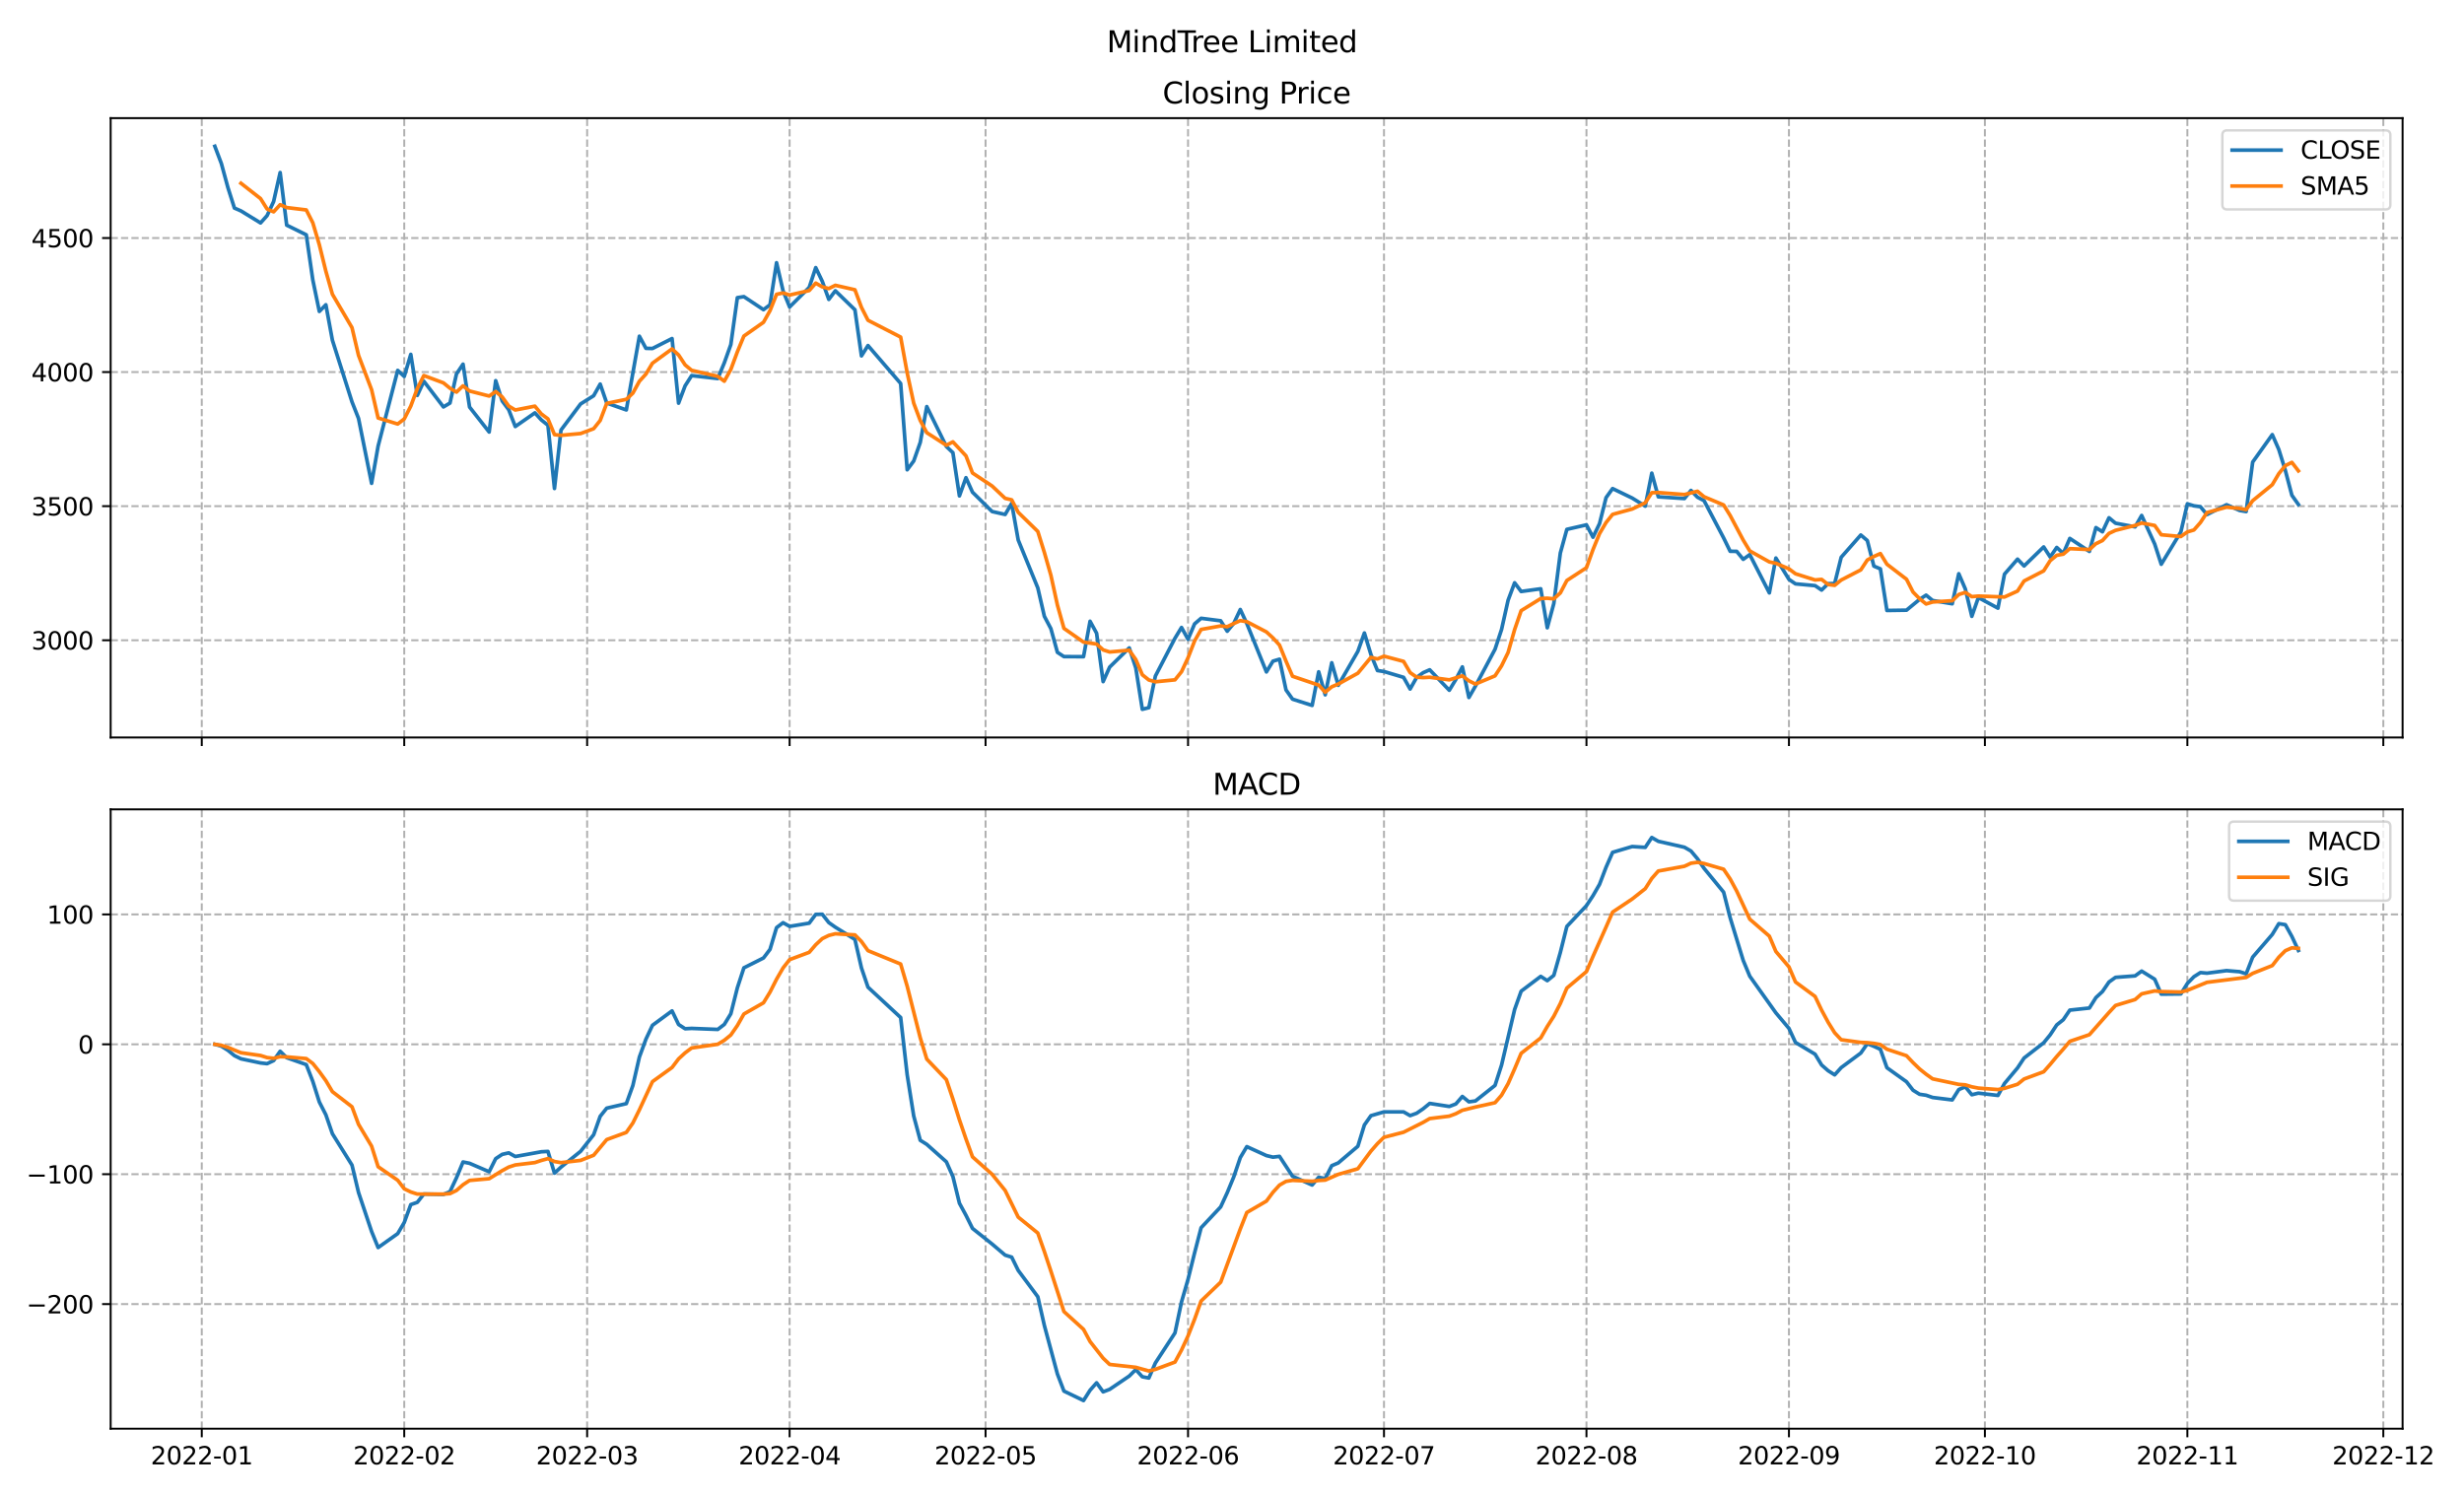 <?xml version="1.0" encoding="utf-8" standalone="no"?>
<!DOCTYPE svg PUBLIC "-//W3C//DTD SVG 1.1//EN"
  "http://www.w3.org/Graphics/SVG/1.1/DTD/svg11.dtd">
<svg xmlns:xlink="http://www.w3.org/1999/xlink" width="1008pt" height="612pt" viewBox="0 0 1008 612" xmlns="http://www.w3.org/2000/svg" version="1.1">
 <defs>
  <style type="text/css">*{stroke-linejoin: round; stroke-linecap: butt}</style>
 </defs>
 <g id="figure_1">
  <g id="patch_1">
   <path d="M 0 612 
L 1008 612 
L 1008 0 
L 0 0 
z
" style="fill: #ffffff"/>
  </g>
  <g id="axes_1">
   <g id="patch_2">
    <path d="M 45.267 301.718 
L 982.876 301.718 
L 982.876 48.332 
L 45.267 48.332 
z
" style="fill: #ffffff"/>
   </g>
   <g id="matplotlib.axis_1">
    <g id="xtick_1">
     <g id="line2d_1">
      <path d="M 82.542 301.718 
L 82.542 48.332 
" clip-path="url(#p9ffa07ac28)" style="fill: none; stroke-dasharray: 2.96,1.28; stroke-dashoffset: 0; stroke: #b0b0b0; stroke-width: 0.8"/>
     </g>
     <g id="line2d_2">
      <defs>
       <path id="m01a431c916" d="M 0 0 
L 0 3.5 
" style="stroke: #000000; stroke-width: 0.8"/>
      </defs>
      <g>
       <use xlink:href="#m01a431c916" x="82.542" y="301.718" style="stroke: #000000; stroke-width: 0.8"/>
      </g>
     </g>
    </g>
    <g id="xtick_2">
     <g id="line2d_3">
      <path d="M 165.374 301.718 
L 165.374 48.332 
" clip-path="url(#p9ffa07ac28)" style="fill: none; stroke-dasharray: 2.96,1.28; stroke-dashoffset: 0; stroke: #b0b0b0; stroke-width: 0.8"/>
     </g>
     <g id="line2d_4">
      <g>
       <use xlink:href="#m01a431c916" x="165.374" y="301.718" style="stroke: #000000; stroke-width: 0.8"/>
      </g>
     </g>
    </g>
    <g id="xtick_3">
     <g id="line2d_5">
      <path d="M 240.19 301.718 
L 240.19 48.332 
" clip-path="url(#p9ffa07ac28)" style="fill: none; stroke-dasharray: 2.96,1.28; stroke-dashoffset: 0; stroke: #b0b0b0; stroke-width: 0.8"/>
     </g>
     <g id="line2d_6">
      <g>
       <use xlink:href="#m01a431c916" x="240.19" y="301.718" style="stroke: #000000; stroke-width: 0.8"/>
      </g>
     </g>
    </g>
    <g id="xtick_4">
     <g id="line2d_7">
      <path d="M 323.023 301.718 
L 323.023 48.332 
" clip-path="url(#p9ffa07ac28)" style="fill: none; stroke-dasharray: 2.96,1.28; stroke-dashoffset: 0; stroke: #b0b0b0; stroke-width: 0.8"/>
     </g>
     <g id="line2d_8">
      <g>
       <use xlink:href="#m01a431c916" x="323.023" y="301.718" style="stroke: #000000; stroke-width: 0.8"/>
      </g>
     </g>
    </g>
    <g id="xtick_5">
     <g id="line2d_9">
      <path d="M 403.183 301.718 
L 403.183 48.332 
" clip-path="url(#p9ffa07ac28)" style="fill: none; stroke-dasharray: 2.96,1.28; stroke-dashoffset: 0; stroke: #b0b0b0; stroke-width: 0.8"/>
     </g>
     <g id="line2d_10">
      <g>
       <use xlink:href="#m01a431c916" x="403.183" y="301.718" style="stroke: #000000; stroke-width: 0.8"/>
      </g>
     </g>
    </g>
    <g id="xtick_6">
     <g id="line2d_11">
      <path d="M 486.016 301.718 
L 486.016 48.332 
" clip-path="url(#p9ffa07ac28)" style="fill: none; stroke-dasharray: 2.96,1.28; stroke-dashoffset: 0; stroke: #b0b0b0; stroke-width: 0.8"/>
     </g>
     <g id="line2d_12">
      <g>
       <use xlink:href="#m01a431c916" x="486.016" y="301.718" style="stroke: #000000; stroke-width: 0.8"/>
      </g>
     </g>
    </g>
    <g id="xtick_7">
     <g id="line2d_13">
      <path d="M 566.176 301.718 
L 566.176 48.332 
" clip-path="url(#p9ffa07ac28)" style="fill: none; stroke-dasharray: 2.96,1.28; stroke-dashoffset: 0; stroke: #b0b0b0; stroke-width: 0.8"/>
     </g>
     <g id="line2d_14">
      <g>
       <use xlink:href="#m01a431c916" x="566.176" y="301.718" style="stroke: #000000; stroke-width: 0.8"/>
      </g>
     </g>
    </g>
    <g id="xtick_8">
     <g id="line2d_15">
      <path d="M 649.008 301.718 
L 649.008 48.332 
" clip-path="url(#p9ffa07ac28)" style="fill: none; stroke-dasharray: 2.96,1.28; stroke-dashoffset: 0; stroke: #b0b0b0; stroke-width: 0.8"/>
     </g>
     <g id="line2d_16">
      <g>
       <use xlink:href="#m01a431c916" x="649.008" y="301.718" style="stroke: #000000; stroke-width: 0.8"/>
      </g>
     </g>
    </g>
    <g id="xtick_9">
     <g id="line2d_17">
      <path d="M 731.841 301.718 
L 731.841 48.332 
" clip-path="url(#p9ffa07ac28)" style="fill: none; stroke-dasharray: 2.96,1.28; stroke-dashoffset: 0; stroke: #b0b0b0; stroke-width: 0.8"/>
     </g>
     <g id="line2d_18">
      <g>
       <use xlink:href="#m01a431c916" x="731.841" y="301.718" style="stroke: #000000; stroke-width: 0.8"/>
      </g>
     </g>
    </g>
    <g id="xtick_10">
     <g id="line2d_19">
      <path d="M 812.001 301.718 
L 812.001 48.332 
" clip-path="url(#p9ffa07ac28)" style="fill: none; stroke-dasharray: 2.96,1.28; stroke-dashoffset: 0; stroke: #b0b0b0; stroke-width: 0.8"/>
     </g>
     <g id="line2d_20">
      <g>
       <use xlink:href="#m01a431c916" x="812.001" y="301.718" style="stroke: #000000; stroke-width: 0.8"/>
      </g>
     </g>
    </g>
    <g id="xtick_11">
     <g id="line2d_21">
      <path d="M 894.833 301.718 
L 894.833 48.332 
" clip-path="url(#p9ffa07ac28)" style="fill: none; stroke-dasharray: 2.96,1.28; stroke-dashoffset: 0; stroke: #b0b0b0; stroke-width: 0.8"/>
     </g>
     <g id="line2d_22">
      <g>
       <use xlink:href="#m01a431c916" x="894.833" y="301.718" style="stroke: #000000; stroke-width: 0.8"/>
      </g>
     </g>
    </g>
    <g id="xtick_12">
     <g id="line2d_23">
      <path d="M 974.994 301.718 
L 974.994 48.332 
" clip-path="url(#p9ffa07ac28)" style="fill: none; stroke-dasharray: 2.96,1.28; stroke-dashoffset: 0; stroke: #b0b0b0; stroke-width: 0.8"/>
     </g>
     <g id="line2d_24">
      <g>
       <use xlink:href="#m01a431c916" x="974.994" y="301.718" style="stroke: #000000; stroke-width: 0.8"/>
      </g>
     </g>
    </g>
   </g>
   <g id="matplotlib.axis_2">
    <g id="ytick_1">
     <g id="line2d_25">
      <path d="M 45.267 261.944 
L 982.876 261.944 
" clip-path="url(#p9ffa07ac28)" style="fill: none; stroke-dasharray: 2.96,1.28; stroke-dashoffset: 0; stroke: #b0b0b0; stroke-width: 0.8"/>
     </g>
     <g id="line2d_26">
      <defs>
       <path id="m6d83d80223" d="M 0 0 
L -3.5 0 
" style="stroke: #000000; stroke-width: 0.8"/>
      </defs>
      <g>
       <use xlink:href="#m6d83d80223" x="45.267" y="261.944" style="stroke: #000000; stroke-width: 0.8"/>
      </g>
     </g>
     <g id="text_1">
      <!-- 3000 -->
      <g transform="translate(12.817 265.743)scale(0.1 -0.1)">
       <defs>
        <path id="DejaVuSans-33" d="M 2597 2516 
Q 3050 2419 3304 2112 
Q 3559 1806 3559 1356 
Q 3559 666 3084 287 
Q 2609 -91 1734 -91 
Q 1441 -91 1130 -33 
Q 819 25 488 141 
L 488 750 
Q 750 597 1062 519 
Q 1375 441 1716 441 
Q 2309 441 2620 675 
Q 2931 909 2931 1356 
Q 2931 1769 2642 2001 
Q 2353 2234 1838 2234 
L 1294 2234 
L 1294 2753 
L 1863 2753 
Q 2328 2753 2575 2939 
Q 2822 3125 2822 3475 
Q 2822 3834 2567 4026 
Q 2313 4219 1838 4219 
Q 1578 4219 1281 4162 
Q 984 4106 628 3988 
L 628 4550 
Q 988 4650 1302 4700 
Q 1616 4750 1894 4750 
Q 2613 4750 3031 4423 
Q 3450 4097 3450 3541 
Q 3450 3153 3228 2886 
Q 3006 2619 2597 2516 
z
" transform="scale(0.016)"/>
        <path id="DejaVuSans-30" d="M 2034 4250 
Q 1547 4250 1301 3770 
Q 1056 3291 1056 2328 
Q 1056 1369 1301 889 
Q 1547 409 2034 409 
Q 2525 409 2770 889 
Q 3016 1369 3016 2328 
Q 3016 3291 2770 3770 
Q 2525 4250 2034 4250 
z
M 2034 4750 
Q 2819 4750 3233 4129 
Q 3647 3509 3647 2328 
Q 3647 1150 3233 529 
Q 2819 -91 2034 -91 
Q 1250 -91 836 529 
Q 422 1150 422 2328 
Q 422 3509 836 4129 
Q 1250 4750 2034 4750 
z
" transform="scale(0.016)"/>
       </defs>
       <use xlink:href="#DejaVuSans-33"/>
       <use xlink:href="#DejaVuSans-30" x="63.623"/>
       <use xlink:href="#DejaVuSans-30" x="127.246"/>
       <use xlink:href="#DejaVuSans-30" x="190.869"/>
      </g>
     </g>
    </g>
    <g id="ytick_2">
     <g id="line2d_27">
      <path d="M 45.267 207.088 
L 982.876 207.088 
" clip-path="url(#p9ffa07ac28)" style="fill: none; stroke-dasharray: 2.96,1.28; stroke-dashoffset: 0; stroke: #b0b0b0; stroke-width: 0.8"/>
     </g>
     <g id="line2d_28">
      <g>
       <use xlink:href="#m6d83d80223" x="45.267" y="207.088" style="stroke: #000000; stroke-width: 0.8"/>
      </g>
     </g>
     <g id="text_2">
      <!-- 3500 -->
      <g transform="translate(12.817 210.887)scale(0.1 -0.1)">
       <defs>
        <path id="DejaVuSans-35" d="M 691 4666 
L 3169 4666 
L 3169 4134 
L 1269 4134 
L 1269 2991 
Q 1406 3038 1543 3061 
Q 1681 3084 1819 3084 
Q 2600 3084 3056 2656 
Q 3513 2228 3513 1497 
Q 3513 744 3044 326 
Q 2575 -91 1722 -91 
Q 1428 -91 1123 -41 
Q 819 9 494 109 
L 494 744 
Q 775 591 1075 516 
Q 1375 441 1709 441 
Q 2250 441 2565 725 
Q 2881 1009 2881 1497 
Q 2881 1984 2565 2268 
Q 2250 2553 1709 2553 
Q 1456 2553 1204 2497 
Q 953 2441 691 2322 
L 691 4666 
z
" transform="scale(0.016)"/>
       </defs>
       <use xlink:href="#DejaVuSans-33"/>
       <use xlink:href="#DejaVuSans-35" x="63.623"/>
       <use xlink:href="#DejaVuSans-30" x="127.246"/>
       <use xlink:href="#DejaVuSans-30" x="190.869"/>
      </g>
     </g>
    </g>
    <g id="ytick_3">
     <g id="line2d_29">
      <path d="M 45.267 152.232 
L 982.876 152.232 
" clip-path="url(#p9ffa07ac28)" style="fill: none; stroke-dasharray: 2.96,1.28; stroke-dashoffset: 0; stroke: #b0b0b0; stroke-width: 0.8"/>
     </g>
     <g id="line2d_30">
      <g>
       <use xlink:href="#m6d83d80223" x="45.267" y="152.232" style="stroke: #000000; stroke-width: 0.8"/>
      </g>
     </g>
     <g id="text_3">
      <!-- 4000 -->
      <g transform="translate(12.817 156.031)scale(0.1 -0.1)">
       <defs>
        <path id="DejaVuSans-34" d="M 2419 4116 
L 825 1625 
L 2419 1625 
L 2419 4116 
z
M 2253 4666 
L 3047 4666 
L 3047 1625 
L 3713 1625 
L 3713 1100 
L 3047 1100 
L 3047 0 
L 2419 0 
L 2419 1100 
L 313 1100 
L 313 1709 
L 2253 4666 
z
" transform="scale(0.016)"/>
       </defs>
       <use xlink:href="#DejaVuSans-34"/>
       <use xlink:href="#DejaVuSans-30" x="63.623"/>
       <use xlink:href="#DejaVuSans-30" x="127.246"/>
       <use xlink:href="#DejaVuSans-30" x="190.869"/>
      </g>
     </g>
    </g>
    <g id="ytick_4">
     <g id="line2d_31">
      <path d="M 45.267 97.376 
L 982.876 97.376 
" clip-path="url(#p9ffa07ac28)" style="fill: none; stroke-dasharray: 2.96,1.28; stroke-dashoffset: 0; stroke: #b0b0b0; stroke-width: 0.8"/>
     </g>
     <g id="line2d_32">
      <g>
       <use xlink:href="#m6d83d80223" x="45.267" y="97.376" style="stroke: #000000; stroke-width: 0.8"/>
      </g>
     </g>
     <g id="text_4">
      <!-- 4500 -->
      <g transform="translate(12.817 101.176)scale(0.1 -0.1)">
       <use xlink:href="#DejaVuSans-34"/>
       <use xlink:href="#DejaVuSans-35" x="63.623"/>
       <use xlink:href="#DejaVuSans-30" x="127.246"/>
       <use xlink:href="#DejaVuSans-30" x="190.869"/>
      </g>
     </g>
    </g>
   </g>
   <g id="line2d_33">
    <path d="M 87.886 59.849 
L 90.558 66.909 
L 93.23 76.723 
L 95.902 85.132 
L 98.574 86.29 
L 106.59 91.205 
L 109.262 88.21 
L 111.934 82.461 
L 114.606 70.596 
L 117.278 92.116 
L 125.294 96.071 
L 127.966 114.524 
L 130.638 127.415 
L 133.31 124.689 
L 135.982 139.193 
L 143.998 164.416 
L 146.67 171.19 
L 152.014 197.741 
L 154.686 182.491 
L 162.702 151.541 
L 165.374 154.021 
L 168.046 144.98 
L 170.718 161.766 
L 173.39 155.979 
L 181.406 166.489 
L 184.078 164.904 
L 186.75 152.967 
L 189.422 148.99 
L 192.094 166.533 
L 200.11 176.758 
L 202.782 155.748 
L 205.454 164.059 
L 208.126 167.652 
L 210.798 174.504 
L 218.814 168.914 
L 221.486 171.832 
L 224.158 173.977 
L 226.83 199.858 
L 229.502 175.941 
L 237.518 165.266 
L 242.862 161.903 
L 245.534 157.136 
L 248.206 164.893 
L 256.223 167.718 
L 261.567 137.553 
L 264.239 142.512 
L 266.911 142.578 
L 274.927 138.513 
L 277.599 164.942 
L 280.271 157.855 
L 282.943 153.675 
L 293.631 154.871 
L 296.303 148.458 
L 298.975 140.976 
L 301.647 121.787 
L 304.319 121.365 
L 312.335 126.697 
L 315.007 124.7 
L 317.679 107.492 
L 320.351 119.001 
L 323.023 125.594 
L 331.039 117.596 
L 333.711 109.499 
L 336.383 115.089 
L 339.055 122.495 
L 341.727 118.968 
L 349.743 126.735 
L 352.415 145.6 
L 355.087 141.376 
L 368.447 156.895 
L 371.119 192.206 
L 373.791 188.618 
L 376.463 181.032 
L 379.135 166.352 
L 387.151 182.672 
L 389.823 185.212 
L 392.495 202.881 
L 395.167 195.437 
L 397.839 201.367 
L 405.855 209.282 
L 411.199 210.484 
L 413.871 205.942 
L 416.543 220.934 
L 424.559 240.539 
L 427.231 252.136 
L 429.903 257.188 
L 432.575 266.887 
L 435.247 268.642 
L 443.263 268.664 
L 445.935 254.171 
L 448.607 259.075 
L 451.279 278.867 
L 453.951 272.932 
L 461.967 265.082 
L 464.639 273.25 
L 467.311 290.2 
L 469.983 289.526 
L 472.655 276.601 
L 480.671 261.132 
L 483.344 256.716 
L 486.016 261.555 
L 488.688 255.252 
L 491.36 252.959 
L 499.376 253.979 
L 502.048 258.258 
L 504.72 255.032 
L 507.392 249.371 
L 510.064 255.114 
L 518.08 274.906 
L 520.752 270.502 
L 523.424 269.706 
L 526.096 282.263 
L 528.768 286.042 
L 536.784 288.609 
L 539.456 274.857 
L 542.128 284.27 
L 544.8 271.16 
L 547.472 280.387 
L 555.488 266.492 
L 558.16 258.976 
L 560.832 267.792 
L 563.504 274.336 
L 566.176 274.742 
L 574.192 277.123 
L 576.864 281.901 
L 579.536 277.161 
L 582.208 275.219 
L 584.88 274.04 
L 592.896 282.405 
L 595.568 277.995 
L 598.24 272.849 
L 600.912 285.367 
L 603.584 280.71 
L 611.6 265.641 
L 614.272 257.545 
L 616.944 245.58 
L 619.616 238.438 
L 622.288 241.993 
L 630.304 240.89 
L 632.976 256.837 
L 635.648 246.93 
L 638.32 226.244 
L 640.992 216.578 
L 649.008 214.741 
L 651.68 219.787 
L 654.352 214.225 
L 657.024 203.605 
L 659.696 199.886 
L 667.712 203.769 
L 673.056 207.077 
L 675.728 193.583 
L 678.4 203.27 
L 689.088 203.972 
L 691.76 200.654 
L 694.432 203.429 
L 697.104 204.817 
L 705.12 220.078 
L 707.792 225.547 
L 710.465 225.58 
L 713.137 228.838 
L 715.809 226.913 
L 723.825 242.569 
L 726.497 228.317 
L 731.841 237.034 
L 734.513 238.872 
L 742.529 239.601 
L 745.201 241.411 
L 747.873 238.795 
L 750.545 238.724 
L 753.217 227.994 
L 761.233 218.888 
L 763.905 221.159 
L 766.577 231.609 
L 769.249 232.744 
L 771.921 249.761 
L 779.937 249.64 
L 785.281 245.229 
L 787.953 243.496 
L 790.625 245.685 
L 798.641 247.023 
L 801.313 234.735 
L 803.985 240.934 
L 806.657 252.158 
L 809.329 244.483 
L 817.345 248.817 
L 820.017 234.9 
L 825.361 228.762 
L 828.033 231.554 
L 836.049 223.764 
L 838.721 227.889 
L 841.393 223.973 
L 844.065 226.436 
L 846.737 220.281 
L 854.753 225.602 
L 857.425 215.854 
L 860.097 217.571 
L 862.769 211.839 
L 865.441 214.06 
L 873.457 215.558 
L 876.129 210.89 
L 881.473 222.59 
L 884.145 230.857 
L 892.161 217.648 
L 894.833 206.134 
L 897.505 206.951 
L 900.177 207.313 
L 902.849 210.533 
L 910.865 206.496 
L 916.209 208.844 
L 918.881 209.304 
L 921.553 189.051 
L 929.569 177.822 
L 932.241 183.901 
L 934.913 192.469 
L 937.586 202.634 
L 940.258 206.413 
L 940.258 206.413 
" clip-path="url(#p9ffa07ac28)" style="fill: none; stroke: #1f77b4; stroke-width: 1.5; stroke-linecap: square"/>
   </g>
   <g id="line2d_34">
    <path d="M 98.574 74.981 
L 106.59 81.252 
L 109.262 85.512 
L 111.934 86.66 
L 114.606 83.752 
L 117.278 84.917 
L 125.294 85.891 
L 127.966 91.153 
L 130.638 100.144 
L 133.31 110.963 
L 135.982 120.379 
L 143.998 134.047 
L 146.67 145.381 
L 152.014 159.446 
L 154.686 171.006 
L 162.702 173.476 
L 165.374 171.397 
L 168.046 166.155 
L 170.718 158.96 
L 173.39 153.657 
L 181.406 156.647 
L 184.078 158.824 
L 186.75 160.421 
L 189.422 157.866 
L 192.094 159.977 
L 200.11 162.031 
L 202.782 160.199 
L 205.454 162.418 
L 208.126 166.15 
L 210.798 167.744 
L 218.814 166.175 
L 221.486 169.392 
L 224.158 171.376 
L 226.83 177.817 
L 229.502 178.104 
L 237.518 177.375 
L 242.862 175.389 
L 245.534 172.021 
L 248.206 165.028 
L 256.223 163.383 
L 258.895 160.848 
L 261.567 155.978 
L 264.239 153.053 
L 266.911 148.59 
L 274.927 142.749 
L 277.599 145.219 
L 280.271 149.28 
L 282.943 151.513 
L 293.631 153.971 
L 296.303 155.96 
L 298.975 151.167 
L 301.647 143.953 
L 304.319 137.491 
L 312.335 131.857 
L 315.007 127.105 
L 317.679 120.408 
L 320.351 119.851 
L 323.023 120.697 
L 331.039 118.877 
L 333.711 115.836 
L 336.383 117.356 
L 339.055 118.055 
L 341.727 116.729 
L 349.743 118.557 
L 352.415 125.777 
L 355.087 131.035 
L 368.447 137.915 
L 371.119 152.562 
L 373.791 164.939 
L 376.463 172.025 
L 379.135 177.021 
L 387.151 182.176 
L 389.823 180.777 
L 395.167 186.511 
L 397.839 193.513 
L 405.855 198.836 
L 411.199 203.89 
L 413.871 204.502 
L 416.543 209.602 
L 424.559 217.436 
L 427.231 226.007 
L 429.903 235.348 
L 432.575 247.537 
L 435.247 257.078 
L 443.263 262.703 
L 448.607 263.488 
L 451.279 265.884 
L 453.951 266.742 
L 461.967 266.025 
L 464.639 269.841 
L 467.311 276.066 
L 469.983 278.198 
L 472.655 278.932 
L 480.671 278.142 
L 483.344 274.835 
L 486.016 269.106 
L 488.688 262.251 
L 491.36 257.523 
L 499.376 256.092 
L 502.048 256.4 
L 504.72 255.096 
L 507.392 253.92 
L 510.064 254.351 
L 518.08 258.536 
L 520.752 260.985 
L 523.424 263.92 
L 526.096 270.498 
L 528.768 276.684 
L 539.456 280.295 
L 542.128 283.208 
L 544.8 280.988 
L 547.472 279.857 
L 555.488 275.433 
L 560.832 268.961 
L 563.504 269.596 
L 566.176 268.467 
L 574.192 270.594 
L 576.864 275.179 
L 579.536 277.052 
L 582.208 277.229 
L 584.88 277.089 
L 592.896 278.145 
L 598.24 276.502 
L 600.912 278.531 
L 603.584 279.865 
L 611.6 276.513 
L 614.272 272.423 
L 616.944 266.969 
L 619.616 257.583 
L 622.288 249.839 
L 630.304 244.889 
L 632.976 244.748 
L 635.648 245.018 
L 638.32 242.579 
L 640.992 237.496 
L 649.008 232.266 
L 651.68 224.856 
L 654.352 218.315 
L 657.024 213.787 
L 659.696 210.449 
L 667.712 208.254 
L 673.056 205.712 
L 675.728 201.584 
L 678.4 201.517 
L 689.088 202.334 
L 694.432 200.982 
L 697.104 203.228 
L 705.12 206.59 
L 707.792 210.905 
L 713.137 220.972 
L 715.809 225.391 
L 723.825 229.89 
L 726.497 230.444 
L 731.841 232.734 
L 734.513 234.741 
L 742.529 237.279 
L 745.201 237.047 
L 747.873 239.143 
L 750.545 239.481 
L 753.217 237.305 
L 761.233 233.162 
L 763.905 229.112 
L 766.577 227.674 
L 769.249 226.479 
L 771.921 230.832 
L 779.937 236.982 
L 782.609 242.231 
L 785.281 244.955 
L 787.953 247.105 
L 790.625 246.29 
L 798.641 245.767 
L 801.313 243.234 
L 803.985 242.375 
L 806.657 244.107 
L 809.329 243.867 
L 820.017 244.258 
L 825.361 241.824 
L 828.033 237.703 
L 836.049 233.559 
L 838.721 229.374 
L 841.393 227.188 
L 844.065 226.723 
L 846.737 224.469 
L 854.753 224.836 
L 857.425 222.429 
L 860.097 221.149 
L 862.769 218.229 
L 865.441 216.985 
L 873.457 214.976 
L 876.129 213.983 
L 881.473 214.987 
L 884.145 218.791 
L 892.161 219.509 
L 894.833 217.624 
L 897.505 216.836 
L 900.177 213.781 
L 902.849 209.716 
L 910.865 207.485 
L 916.209 208.027 
L 918.881 208.498 
L 921.553 204.846 
L 929.569 198.303 
L 932.241 193.784 
L 934.913 190.51 
L 937.586 189.175 
L 940.258 192.648 
L 940.258 192.648 
" clip-path="url(#p9ffa07ac28)" style="fill: none; stroke: #ff7f0e; stroke-width: 1.5; stroke-linecap: square"/>
   </g>
   <g id="patch_3">
    <path d="M 45.267 301.718 
L 45.267 48.332 
" style="fill: none; stroke: #000000; stroke-width: 0.8; stroke-linejoin: miter; stroke-linecap: square"/>
   </g>
   <g id="patch_4">
    <path d="M 982.876 301.718 
L 982.876 48.332 
" style="fill: none; stroke: #000000; stroke-width: 0.8; stroke-linejoin: miter; stroke-linecap: square"/>
   </g>
   <g id="patch_5">
    <path d="M 45.267 301.718 
L 982.876 301.718 
" style="fill: none; stroke: #000000; stroke-width: 0.8; stroke-linejoin: miter; stroke-linecap: square"/>
   </g>
   <g id="patch_6">
    <path d="M 45.267 48.332 
L 982.876 48.332 
" style="fill: none; stroke: #000000; stroke-width: 0.8; stroke-linejoin: miter; stroke-linecap: square"/>
   </g>
   <g id="text_5">
    <!-- Closing Price -->
    <g transform="translate(475.596 42.332)scale(0.12 -0.12)">
     <defs>
      <path id="DejaVuSans-43" d="M 4122 4306 
L 4122 3641 
Q 3803 3938 3442 4084 
Q 3081 4231 2675 4231 
Q 1875 4231 1450 3742 
Q 1025 3253 1025 2328 
Q 1025 1406 1450 917 
Q 1875 428 2675 428 
Q 3081 428 3442 575 
Q 3803 722 4122 1019 
L 4122 359 
Q 3791 134 3420 21 
Q 3050 -91 2638 -91 
Q 1578 -91 968 557 
Q 359 1206 359 2328 
Q 359 3453 968 4101 
Q 1578 4750 2638 4750 
Q 3056 4750 3426 4639 
Q 3797 4528 4122 4306 
z
" transform="scale(0.016)"/>
      <path id="DejaVuSans-6c" d="M 603 4863 
L 1178 4863 
L 1178 0 
L 603 0 
L 603 4863 
z
" transform="scale(0.016)"/>
      <path id="DejaVuSans-6f" d="M 1959 3097 
Q 1497 3097 1228 2736 
Q 959 2375 959 1747 
Q 959 1119 1226 758 
Q 1494 397 1959 397 
Q 2419 397 2687 759 
Q 2956 1122 2956 1747 
Q 2956 2369 2687 2733 
Q 2419 3097 1959 3097 
z
M 1959 3584 
Q 2709 3584 3137 3096 
Q 3566 2609 3566 1747 
Q 3566 888 3137 398 
Q 2709 -91 1959 -91 
Q 1206 -91 779 398 
Q 353 888 353 1747 
Q 353 2609 779 3096 
Q 1206 3584 1959 3584 
z
" transform="scale(0.016)"/>
      <path id="DejaVuSans-73" d="M 2834 3397 
L 2834 2853 
Q 2591 2978 2328 3040 
Q 2066 3103 1784 3103 
Q 1356 3103 1142 2972 
Q 928 2841 928 2578 
Q 928 2378 1081 2264 
Q 1234 2150 1697 2047 
L 1894 2003 
Q 2506 1872 2764 1633 
Q 3022 1394 3022 966 
Q 3022 478 2636 193 
Q 2250 -91 1575 -91 
Q 1294 -91 989 -36 
Q 684 19 347 128 
L 347 722 
Q 666 556 975 473 
Q 1284 391 1588 391 
Q 1994 391 2212 530 
Q 2431 669 2431 922 
Q 2431 1156 2273 1281 
Q 2116 1406 1581 1522 
L 1381 1569 
Q 847 1681 609 1914 
Q 372 2147 372 2553 
Q 372 3047 722 3315 
Q 1072 3584 1716 3584 
Q 2034 3584 2315 3537 
Q 2597 3491 2834 3397 
z
" transform="scale(0.016)"/>
      <path id="DejaVuSans-69" d="M 603 3500 
L 1178 3500 
L 1178 0 
L 603 0 
L 603 3500 
z
M 603 4863 
L 1178 4863 
L 1178 4134 
L 603 4134 
L 603 4863 
z
" transform="scale(0.016)"/>
      <path id="DejaVuSans-6e" d="M 3513 2113 
L 3513 0 
L 2938 0 
L 2938 2094 
Q 2938 2591 2744 2837 
Q 2550 3084 2163 3084 
Q 1697 3084 1428 2787 
Q 1159 2491 1159 1978 
L 1159 0 
L 581 0 
L 581 3500 
L 1159 3500 
L 1159 2956 
Q 1366 3272 1645 3428 
Q 1925 3584 2291 3584 
Q 2894 3584 3203 3211 
Q 3513 2838 3513 2113 
z
" transform="scale(0.016)"/>
      <path id="DejaVuSans-67" d="M 2906 1791 
Q 2906 2416 2648 2759 
Q 2391 3103 1925 3103 
Q 1463 3103 1205 2759 
Q 947 2416 947 1791 
Q 947 1169 1205 825 
Q 1463 481 1925 481 
Q 2391 481 2648 825 
Q 2906 1169 2906 1791 
z
M 3481 434 
Q 3481 -459 3084 -895 
Q 2688 -1331 1869 -1331 
Q 1566 -1331 1297 -1286 
Q 1028 -1241 775 -1147 
L 775 -588 
Q 1028 -725 1275 -790 
Q 1522 -856 1778 -856 
Q 2344 -856 2625 -561 
Q 2906 -266 2906 331 
L 2906 616 
Q 2728 306 2450 153 
Q 2172 0 1784 0 
Q 1141 0 747 490 
Q 353 981 353 1791 
Q 353 2603 747 3093 
Q 1141 3584 1784 3584 
Q 2172 3584 2450 3431 
Q 2728 3278 2906 2969 
L 2906 3500 
L 3481 3500 
L 3481 434 
z
" transform="scale(0.016)"/>
      <path id="DejaVuSans-20" transform="scale(0.016)"/>
      <path id="DejaVuSans-50" d="M 1259 4147 
L 1259 2394 
L 2053 2394 
Q 2494 2394 2734 2622 
Q 2975 2850 2975 3272 
Q 2975 3691 2734 3919 
Q 2494 4147 2053 4147 
L 1259 4147 
z
M 628 4666 
L 2053 4666 
Q 2838 4666 3239 4311 
Q 3641 3956 3641 3272 
Q 3641 2581 3239 2228 
Q 2838 1875 2053 1875 
L 1259 1875 
L 1259 0 
L 628 0 
L 628 4666 
z
" transform="scale(0.016)"/>
      <path id="DejaVuSans-72" d="M 2631 2963 
Q 2534 3019 2420 3045 
Q 2306 3072 2169 3072 
Q 1681 3072 1420 2755 
Q 1159 2438 1159 1844 
L 1159 0 
L 581 0 
L 581 3500 
L 1159 3500 
L 1159 2956 
Q 1341 3275 1631 3429 
Q 1922 3584 2338 3584 
Q 2397 3584 2469 3576 
Q 2541 3569 2628 3553 
L 2631 2963 
z
" transform="scale(0.016)"/>
      <path id="DejaVuSans-63" d="M 3122 3366 
L 3122 2828 
Q 2878 2963 2633 3030 
Q 2388 3097 2138 3097 
Q 1578 3097 1268 2742 
Q 959 2388 959 1747 
Q 959 1106 1268 751 
Q 1578 397 2138 397 
Q 2388 397 2633 464 
Q 2878 531 3122 666 
L 3122 134 
Q 2881 22 2623 -34 
Q 2366 -91 2075 -91 
Q 1284 -91 818 406 
Q 353 903 353 1747 
Q 353 2603 823 3093 
Q 1294 3584 2113 3584 
Q 2378 3584 2631 3529 
Q 2884 3475 3122 3366 
z
" transform="scale(0.016)"/>
      <path id="DejaVuSans-65" d="M 3597 1894 
L 3597 1613 
L 953 1613 
Q 991 1019 1311 708 
Q 1631 397 2203 397 
Q 2534 397 2845 478 
Q 3156 559 3463 722 
L 3463 178 
Q 3153 47 2828 -22 
Q 2503 -91 2169 -91 
Q 1331 -91 842 396 
Q 353 884 353 1716 
Q 353 2575 817 3079 
Q 1281 3584 2069 3584 
Q 2775 3584 3186 3129 
Q 3597 2675 3597 1894 
z
M 3022 2063 
Q 3016 2534 2758 2815 
Q 2500 3097 2075 3097 
Q 1594 3097 1305 2825 
Q 1016 2553 972 2059 
L 3022 2063 
z
" transform="scale(0.016)"/>
     </defs>
     <use xlink:href="#DejaVuSans-43"/>
     <use xlink:href="#DejaVuSans-6c" x="69.824"/>
     <use xlink:href="#DejaVuSans-6f" x="97.607"/>
     <use xlink:href="#DejaVuSans-73" x="158.789"/>
     <use xlink:href="#DejaVuSans-69" x="210.889"/>
     <use xlink:href="#DejaVuSans-6e" x="238.672"/>
     <use xlink:href="#DejaVuSans-67" x="302.051"/>
     <use xlink:href="#DejaVuSans-20" x="365.527"/>
     <use xlink:href="#DejaVuSans-50" x="397.314"/>
     <use xlink:href="#DejaVuSans-72" x="455.867"/>
     <use xlink:href="#DejaVuSans-69" x="496.98"/>
     <use xlink:href="#DejaVuSans-63" x="524.764"/>
     <use xlink:href="#DejaVuSans-65" x="579.744"/>
    </g>
   </g>
   <g id="legend_1">
    <g id="patch_7">
     <path d="M 911.145 85.688 
L 975.876 85.688 
Q 977.876 85.688 977.876 83.688 
L 977.876 55.332 
Q 977.876 53.332 975.876 53.332 
L 911.145 53.332 
Q 909.145 53.332 909.145 55.332 
L 909.145 83.688 
Q 909.145 85.688 911.145 85.688 
z
" style="fill: #ffffff; opacity: 0.8; stroke: #cccccc; stroke-linejoin: miter"/>
    </g>
    <g id="line2d_35">
     <path d="M 913.145 61.43 
L 923.145 61.43 
L 933.145 61.43 
" style="fill: none; stroke: #1f77b4; stroke-width: 1.5; stroke-linecap: square"/>
    </g>
    <g id="text_6">
     <!-- CLOSE -->
     <g transform="translate(941.145 64.93)scale(0.1 -0.1)">
      <defs>
       <path id="DejaVuSans-4c" d="M 628 4666 
L 1259 4666 
L 1259 531 
L 3531 531 
L 3531 0 
L 628 0 
L 628 4666 
z
" transform="scale(0.016)"/>
       <path id="DejaVuSans-4f" d="M 2522 4238 
Q 1834 4238 1429 3725 
Q 1025 3213 1025 2328 
Q 1025 1447 1429 934 
Q 1834 422 2522 422 
Q 3209 422 3611 934 
Q 4013 1447 4013 2328 
Q 4013 3213 3611 3725 
Q 3209 4238 2522 4238 
z
M 2522 4750 
Q 3503 4750 4090 4092 
Q 4678 3434 4678 2328 
Q 4678 1225 4090 567 
Q 3503 -91 2522 -91 
Q 1538 -91 948 565 
Q 359 1222 359 2328 
Q 359 3434 948 4092 
Q 1538 4750 2522 4750 
z
" transform="scale(0.016)"/>
       <path id="DejaVuSans-53" d="M 3425 4513 
L 3425 3897 
Q 3066 4069 2747 4153 
Q 2428 4238 2131 4238 
Q 1616 4238 1336 4038 
Q 1056 3838 1056 3469 
Q 1056 3159 1242 3001 
Q 1428 2844 1947 2747 
L 2328 2669 
Q 3034 2534 3370 2195 
Q 3706 1856 3706 1288 
Q 3706 609 3251 259 
Q 2797 -91 1919 -91 
Q 1588 -91 1214 -16 
Q 841 59 441 206 
L 441 856 
Q 825 641 1194 531 
Q 1563 422 1919 422 
Q 2459 422 2753 634 
Q 3047 847 3047 1241 
Q 3047 1584 2836 1778 
Q 2625 1972 2144 2069 
L 1759 2144 
Q 1053 2284 737 2584 
Q 422 2884 422 3419 
Q 422 4038 858 4394 
Q 1294 4750 2059 4750 
Q 2388 4750 2728 4690 
Q 3069 4631 3425 4513 
z
" transform="scale(0.016)"/>
       <path id="DejaVuSans-45" d="M 628 4666 
L 3578 4666 
L 3578 4134 
L 1259 4134 
L 1259 2753 
L 3481 2753 
L 3481 2222 
L 1259 2222 
L 1259 531 
L 3634 531 
L 3634 0 
L 628 0 
L 628 4666 
z
" transform="scale(0.016)"/>
      </defs>
      <use xlink:href="#DejaVuSans-43"/>
      <use xlink:href="#DejaVuSans-4c" x="69.824"/>
      <use xlink:href="#DejaVuSans-4f" x="121.912"/>
      <use xlink:href="#DejaVuSans-53" x="200.623"/>
      <use xlink:href="#DejaVuSans-45" x="264.1"/>
     </g>
    </g>
    <g id="line2d_36">
     <path d="M 913.145 76.108 
L 923.145 76.108 
L 933.145 76.108 
" style="fill: none; stroke: #ff7f0e; stroke-width: 1.5; stroke-linecap: square"/>
    </g>
    <g id="text_7">
     <!-- SMA5 -->
     <g transform="translate(941.145 79.608)scale(0.1 -0.1)">
      <defs>
       <path id="DejaVuSans-4d" d="M 628 4666 
L 1569 4666 
L 2759 1491 
L 3956 4666 
L 4897 4666 
L 4897 0 
L 4281 0 
L 4281 4097 
L 3078 897 
L 2444 897 
L 1241 4097 
L 1241 0 
L 628 0 
L 628 4666 
z
" transform="scale(0.016)"/>
       <path id="DejaVuSans-41" d="M 2188 4044 
L 1331 1722 
L 3047 1722 
L 2188 4044 
z
M 1831 4666 
L 2547 4666 
L 4325 0 
L 3669 0 
L 3244 1197 
L 1141 1197 
L 716 0 
L 50 0 
L 1831 4666 
z
" transform="scale(0.016)"/>
      </defs>
      <use xlink:href="#DejaVuSans-53"/>
      <use xlink:href="#DejaVuSans-4d" x="63.477"/>
      <use xlink:href="#DejaVuSans-41" x="149.756"/>
      <use xlink:href="#DejaVuSans-35" x="218.164"/>
     </g>
    </g>
   </g>
  </g>
  <g id="axes_2">
   <g id="patch_8">
    <path d="M 45.267 584.522 
L 982.876 584.522 
L 982.876 331.136 
L 45.267 331.136 
z
" style="fill: #ffffff"/>
   </g>
   <g id="matplotlib.axis_3">
    <g id="xtick_13">
     <g id="line2d_37">
      <path d="M 82.542 584.522 
L 82.542 331.136 
" clip-path="url(#p2813f90d8b)" style="fill: none; stroke-dasharray: 2.96,1.28; stroke-dashoffset: 0; stroke: #b0b0b0; stroke-width: 0.8"/>
     </g>
     <g id="line2d_38">
      <g>
       <use xlink:href="#m01a431c916" x="82.542" y="584.522" style="stroke: #000000; stroke-width: 0.8"/>
      </g>
     </g>
     <g id="text_8">
      <!-- 2022-01 -->
      <g transform="translate(61.65 599.12)scale(0.1 -0.1)">
       <defs>
        <path id="DejaVuSans-32" d="M 1228 531 
L 3431 531 
L 3431 0 
L 469 0 
L 469 531 
Q 828 903 1448 1529 
Q 2069 2156 2228 2338 
Q 2531 2678 2651 2914 
Q 2772 3150 2772 3378 
Q 2772 3750 2511 3984 
Q 2250 4219 1831 4219 
Q 1534 4219 1204 4116 
Q 875 4013 500 3803 
L 500 4441 
Q 881 4594 1212 4672 
Q 1544 4750 1819 4750 
Q 2544 4750 2975 4387 
Q 3406 4025 3406 3419 
Q 3406 3131 3298 2873 
Q 3191 2616 2906 2266 
Q 2828 2175 2409 1742 
Q 1991 1309 1228 531 
z
" transform="scale(0.016)"/>
        <path id="DejaVuSans-2d" d="M 313 2009 
L 1997 2009 
L 1997 1497 
L 313 1497 
L 313 2009 
z
" transform="scale(0.016)"/>
        <path id="DejaVuSans-31" d="M 794 531 
L 1825 531 
L 1825 4091 
L 703 3866 
L 703 4441 
L 1819 4666 
L 2450 4666 
L 2450 531 
L 3481 531 
L 3481 0 
L 794 0 
L 794 531 
z
" transform="scale(0.016)"/>
       </defs>
       <use xlink:href="#DejaVuSans-32"/>
       <use xlink:href="#DejaVuSans-30" x="63.623"/>
       <use xlink:href="#DejaVuSans-32" x="127.246"/>
       <use xlink:href="#DejaVuSans-32" x="190.869"/>
       <use xlink:href="#DejaVuSans-2d" x="254.492"/>
       <use xlink:href="#DejaVuSans-30" x="290.576"/>
       <use xlink:href="#DejaVuSans-31" x="354.199"/>
      </g>
     </g>
    </g>
    <g id="xtick_14">
     <g id="line2d_39">
      <path d="M 165.374 584.522 
L 165.374 331.136 
" clip-path="url(#p2813f90d8b)" style="fill: none; stroke-dasharray: 2.96,1.28; stroke-dashoffset: 0; stroke: #b0b0b0; stroke-width: 0.8"/>
     </g>
     <g id="line2d_40">
      <g>
       <use xlink:href="#m01a431c916" x="165.374" y="584.522" style="stroke: #000000; stroke-width: 0.8"/>
      </g>
     </g>
     <g id="text_9">
      <!-- 2022-02 -->
      <g transform="translate(144.483 599.12)scale(0.1 -0.1)">
       <use xlink:href="#DejaVuSans-32"/>
       <use xlink:href="#DejaVuSans-30" x="63.623"/>
       <use xlink:href="#DejaVuSans-32" x="127.246"/>
       <use xlink:href="#DejaVuSans-32" x="190.869"/>
       <use xlink:href="#DejaVuSans-2d" x="254.492"/>
       <use xlink:href="#DejaVuSans-30" x="290.576"/>
       <use xlink:href="#DejaVuSans-32" x="354.199"/>
      </g>
     </g>
    </g>
    <g id="xtick_15">
     <g id="line2d_41">
      <path d="M 240.19 584.522 
L 240.19 331.136 
" clip-path="url(#p2813f90d8b)" style="fill: none; stroke-dasharray: 2.96,1.28; stroke-dashoffset: 0; stroke: #b0b0b0; stroke-width: 0.8"/>
     </g>
     <g id="line2d_42">
      <g>
       <use xlink:href="#m01a431c916" x="240.19" y="584.522" style="stroke: #000000; stroke-width: 0.8"/>
      </g>
     </g>
     <g id="text_10">
      <!-- 2022-03 -->
      <g transform="translate(219.299 599.12)scale(0.1 -0.1)">
       <use xlink:href="#DejaVuSans-32"/>
       <use xlink:href="#DejaVuSans-30" x="63.623"/>
       <use xlink:href="#DejaVuSans-32" x="127.246"/>
       <use xlink:href="#DejaVuSans-32" x="190.869"/>
       <use xlink:href="#DejaVuSans-2d" x="254.492"/>
       <use xlink:href="#DejaVuSans-30" x="290.576"/>
       <use xlink:href="#DejaVuSans-33" x="354.199"/>
      </g>
     </g>
    </g>
    <g id="xtick_16">
     <g id="line2d_43">
      <path d="M 323.023 584.522 
L 323.023 331.136 
" clip-path="url(#p2813f90d8b)" style="fill: none; stroke-dasharray: 2.96,1.28; stroke-dashoffset: 0; stroke: #b0b0b0; stroke-width: 0.8"/>
     </g>
     <g id="line2d_44">
      <g>
       <use xlink:href="#m01a431c916" x="323.023" y="584.522" style="stroke: #000000; stroke-width: 0.8"/>
      </g>
     </g>
     <g id="text_11">
      <!-- 2022-04 -->
      <g transform="translate(302.131 599.12)scale(0.1 -0.1)">
       <use xlink:href="#DejaVuSans-32"/>
       <use xlink:href="#DejaVuSans-30" x="63.623"/>
       <use xlink:href="#DejaVuSans-32" x="127.246"/>
       <use xlink:href="#DejaVuSans-32" x="190.869"/>
       <use xlink:href="#DejaVuSans-2d" x="254.492"/>
       <use xlink:href="#DejaVuSans-30" x="290.576"/>
       <use xlink:href="#DejaVuSans-34" x="354.199"/>
      </g>
     </g>
    </g>
    <g id="xtick_17">
     <g id="line2d_45">
      <path d="M 403.183 584.522 
L 403.183 331.136 
" clip-path="url(#p2813f90d8b)" style="fill: none; stroke-dasharray: 2.96,1.28; stroke-dashoffset: 0; stroke: #b0b0b0; stroke-width: 0.8"/>
     </g>
     <g id="line2d_46">
      <g>
       <use xlink:href="#m01a431c916" x="403.183" y="584.522" style="stroke: #000000; stroke-width: 0.8"/>
      </g>
     </g>
     <g id="text_12">
      <!-- 2022-05 -->
      <g transform="translate(382.292 599.12)scale(0.1 -0.1)">
       <use xlink:href="#DejaVuSans-32"/>
       <use xlink:href="#DejaVuSans-30" x="63.623"/>
       <use xlink:href="#DejaVuSans-32" x="127.246"/>
       <use xlink:href="#DejaVuSans-32" x="190.869"/>
       <use xlink:href="#DejaVuSans-2d" x="254.492"/>
       <use xlink:href="#DejaVuSans-30" x="290.576"/>
       <use xlink:href="#DejaVuSans-35" x="354.199"/>
      </g>
     </g>
    </g>
    <g id="xtick_18">
     <g id="line2d_47">
      <path d="M 486.016 584.522 
L 486.016 331.136 
" clip-path="url(#p2813f90d8b)" style="fill: none; stroke-dasharray: 2.96,1.28; stroke-dashoffset: 0; stroke: #b0b0b0; stroke-width: 0.8"/>
     </g>
     <g id="line2d_48">
      <g>
       <use xlink:href="#m01a431c916" x="486.016" y="584.522" style="stroke: #000000; stroke-width: 0.8"/>
      </g>
     </g>
     <g id="text_13">
      <!-- 2022-06 -->
      <g transform="translate(465.124 599.12)scale(0.1 -0.1)">
       <defs>
        <path id="DejaVuSans-36" d="M 2113 2584 
Q 1688 2584 1439 2293 
Q 1191 2003 1191 1497 
Q 1191 994 1439 701 
Q 1688 409 2113 409 
Q 2538 409 2786 701 
Q 3034 994 3034 1497 
Q 3034 2003 2786 2293 
Q 2538 2584 2113 2584 
z
M 3366 4563 
L 3366 3988 
Q 3128 4100 2886 4159 
Q 2644 4219 2406 4219 
Q 1781 4219 1451 3797 
Q 1122 3375 1075 2522 
Q 1259 2794 1537 2939 
Q 1816 3084 2150 3084 
Q 2853 3084 3261 2657 
Q 3669 2231 3669 1497 
Q 3669 778 3244 343 
Q 2819 -91 2113 -91 
Q 1303 -91 875 529 
Q 447 1150 447 2328 
Q 447 3434 972 4092 
Q 1497 4750 2381 4750 
Q 2619 4750 2861 4703 
Q 3103 4656 3366 4563 
z
" transform="scale(0.016)"/>
       </defs>
       <use xlink:href="#DejaVuSans-32"/>
       <use xlink:href="#DejaVuSans-30" x="63.623"/>
       <use xlink:href="#DejaVuSans-32" x="127.246"/>
       <use xlink:href="#DejaVuSans-32" x="190.869"/>
       <use xlink:href="#DejaVuSans-2d" x="254.492"/>
       <use xlink:href="#DejaVuSans-30" x="290.576"/>
       <use xlink:href="#DejaVuSans-36" x="354.199"/>
      </g>
     </g>
    </g>
    <g id="xtick_19">
     <g id="line2d_49">
      <path d="M 566.176 584.522 
L 566.176 331.136 
" clip-path="url(#p2813f90d8b)" style="fill: none; stroke-dasharray: 2.96,1.28; stroke-dashoffset: 0; stroke: #b0b0b0; stroke-width: 0.8"/>
     </g>
     <g id="line2d_50">
      <g>
       <use xlink:href="#m01a431c916" x="566.176" y="584.522" style="stroke: #000000; stroke-width: 0.8"/>
      </g>
     </g>
     <g id="text_14">
      <!-- 2022-07 -->
      <g transform="translate(545.284 599.12)scale(0.1 -0.1)">
       <defs>
        <path id="DejaVuSans-37" d="M 525 4666 
L 3525 4666 
L 3525 4397 
L 1831 0 
L 1172 0 
L 2766 4134 
L 525 4134 
L 525 4666 
z
" transform="scale(0.016)"/>
       </defs>
       <use xlink:href="#DejaVuSans-32"/>
       <use xlink:href="#DejaVuSans-30" x="63.623"/>
       <use xlink:href="#DejaVuSans-32" x="127.246"/>
       <use xlink:href="#DejaVuSans-32" x="190.869"/>
       <use xlink:href="#DejaVuSans-2d" x="254.492"/>
       <use xlink:href="#DejaVuSans-30" x="290.576"/>
       <use xlink:href="#DejaVuSans-37" x="354.199"/>
      </g>
     </g>
    </g>
    <g id="xtick_20">
     <g id="line2d_51">
      <path d="M 649.008 584.522 
L 649.008 331.136 
" clip-path="url(#p2813f90d8b)" style="fill: none; stroke-dasharray: 2.96,1.28; stroke-dashoffset: 0; stroke: #b0b0b0; stroke-width: 0.8"/>
     </g>
     <g id="line2d_52">
      <g>
       <use xlink:href="#m01a431c916" x="649.008" y="584.522" style="stroke: #000000; stroke-width: 0.8"/>
      </g>
     </g>
     <g id="text_15">
      <!-- 2022-08 -->
      <g transform="translate(628.117 599.12)scale(0.1 -0.1)">
       <defs>
        <path id="DejaVuSans-38" d="M 2034 2216 
Q 1584 2216 1326 1975 
Q 1069 1734 1069 1313 
Q 1069 891 1326 650 
Q 1584 409 2034 409 
Q 2484 409 2743 651 
Q 3003 894 3003 1313 
Q 3003 1734 2745 1975 
Q 2488 2216 2034 2216 
z
M 1403 2484 
Q 997 2584 770 2862 
Q 544 3141 544 3541 
Q 544 4100 942 4425 
Q 1341 4750 2034 4750 
Q 2731 4750 3128 4425 
Q 3525 4100 3525 3541 
Q 3525 3141 3298 2862 
Q 3072 2584 2669 2484 
Q 3125 2378 3379 2068 
Q 3634 1759 3634 1313 
Q 3634 634 3220 271 
Q 2806 -91 2034 -91 
Q 1263 -91 848 271 
Q 434 634 434 1313 
Q 434 1759 690 2068 
Q 947 2378 1403 2484 
z
M 1172 3481 
Q 1172 3119 1398 2916 
Q 1625 2713 2034 2713 
Q 2441 2713 2670 2916 
Q 2900 3119 2900 3481 
Q 2900 3844 2670 4047 
Q 2441 4250 2034 4250 
Q 1625 4250 1398 4047 
Q 1172 3844 1172 3481 
z
" transform="scale(0.016)"/>
       </defs>
       <use xlink:href="#DejaVuSans-32"/>
       <use xlink:href="#DejaVuSans-30" x="63.623"/>
       <use xlink:href="#DejaVuSans-32" x="127.246"/>
       <use xlink:href="#DejaVuSans-32" x="190.869"/>
       <use xlink:href="#DejaVuSans-2d" x="254.492"/>
       <use xlink:href="#DejaVuSans-30" x="290.576"/>
       <use xlink:href="#DejaVuSans-38" x="354.199"/>
      </g>
     </g>
    </g>
    <g id="xtick_21">
     <g id="line2d_53">
      <path d="M 731.841 584.522 
L 731.841 331.136 
" clip-path="url(#p2813f90d8b)" style="fill: none; stroke-dasharray: 2.96,1.28; stroke-dashoffset: 0; stroke: #b0b0b0; stroke-width: 0.8"/>
     </g>
     <g id="line2d_54">
      <g>
       <use xlink:href="#m01a431c916" x="731.841" y="584.522" style="stroke: #000000; stroke-width: 0.8"/>
      </g>
     </g>
     <g id="text_16">
      <!-- 2022-09 -->
      <g transform="translate(710.949 599.12)scale(0.1 -0.1)">
       <defs>
        <path id="DejaVuSans-39" d="M 703 97 
L 703 672 
Q 941 559 1184 500 
Q 1428 441 1663 441 
Q 2288 441 2617 861 
Q 2947 1281 2994 2138 
Q 2813 1869 2534 1725 
Q 2256 1581 1919 1581 
Q 1219 1581 811 2004 
Q 403 2428 403 3163 
Q 403 3881 828 4315 
Q 1253 4750 1959 4750 
Q 2769 4750 3195 4129 
Q 3622 3509 3622 2328 
Q 3622 1225 3098 567 
Q 2575 -91 1691 -91 
Q 1453 -91 1209 -44 
Q 966 3 703 97 
z
M 1959 2075 
Q 2384 2075 2632 2365 
Q 2881 2656 2881 3163 
Q 2881 3666 2632 3958 
Q 2384 4250 1959 4250 
Q 1534 4250 1286 3958 
Q 1038 3666 1038 3163 
Q 1038 2656 1286 2365 
Q 1534 2075 1959 2075 
z
" transform="scale(0.016)"/>
       </defs>
       <use xlink:href="#DejaVuSans-32"/>
       <use xlink:href="#DejaVuSans-30" x="63.623"/>
       <use xlink:href="#DejaVuSans-32" x="127.246"/>
       <use xlink:href="#DejaVuSans-32" x="190.869"/>
       <use xlink:href="#DejaVuSans-2d" x="254.492"/>
       <use xlink:href="#DejaVuSans-30" x="290.576"/>
       <use xlink:href="#DejaVuSans-39" x="354.199"/>
      </g>
     </g>
    </g>
    <g id="xtick_22">
     <g id="line2d_55">
      <path d="M 812.001 584.522 
L 812.001 331.136 
" clip-path="url(#p2813f90d8b)" style="fill: none; stroke-dasharray: 2.96,1.28; stroke-dashoffset: 0; stroke: #b0b0b0; stroke-width: 0.8"/>
     </g>
     <g id="line2d_56">
      <g>
       <use xlink:href="#m01a431c916" x="812.001" y="584.522" style="stroke: #000000; stroke-width: 0.8"/>
      </g>
     </g>
     <g id="text_17">
      <!-- 2022-10 -->
      <g transform="translate(791.11 599.12)scale(0.1 -0.1)">
       <use xlink:href="#DejaVuSans-32"/>
       <use xlink:href="#DejaVuSans-30" x="63.623"/>
       <use xlink:href="#DejaVuSans-32" x="127.246"/>
       <use xlink:href="#DejaVuSans-32" x="190.869"/>
       <use xlink:href="#DejaVuSans-2d" x="254.492"/>
       <use xlink:href="#DejaVuSans-31" x="290.576"/>
       <use xlink:href="#DejaVuSans-30" x="354.199"/>
      </g>
     </g>
    </g>
    <g id="xtick_23">
     <g id="line2d_57">
      <path d="M 894.833 584.522 
L 894.833 331.136 
" clip-path="url(#p2813f90d8b)" style="fill: none; stroke-dasharray: 2.96,1.28; stroke-dashoffset: 0; stroke: #b0b0b0; stroke-width: 0.8"/>
     </g>
     <g id="line2d_58">
      <g>
       <use xlink:href="#m01a431c916" x="894.833" y="584.522" style="stroke: #000000; stroke-width: 0.8"/>
      </g>
     </g>
     <g id="text_18">
      <!-- 2022-11 -->
      <g transform="translate(873.942 599.12)scale(0.1 -0.1)">
       <use xlink:href="#DejaVuSans-32"/>
       <use xlink:href="#DejaVuSans-30" x="63.623"/>
       <use xlink:href="#DejaVuSans-32" x="127.246"/>
       <use xlink:href="#DejaVuSans-32" x="190.869"/>
       <use xlink:href="#DejaVuSans-2d" x="254.492"/>
       <use xlink:href="#DejaVuSans-31" x="290.576"/>
       <use xlink:href="#DejaVuSans-31" x="354.199"/>
      </g>
     </g>
    </g>
    <g id="xtick_24">
     <g id="line2d_59">
      <path d="M 974.994 584.522 
L 974.994 331.136 
" clip-path="url(#p2813f90d8b)" style="fill: none; stroke-dasharray: 2.96,1.28; stroke-dashoffset: 0; stroke: #b0b0b0; stroke-width: 0.8"/>
     </g>
     <g id="line2d_60">
      <g>
       <use xlink:href="#m01a431c916" x="974.994" y="584.522" style="stroke: #000000; stroke-width: 0.8"/>
      </g>
     </g>
     <g id="text_19">
      <!-- 2022-12 -->
      <g transform="translate(954.102 599.12)scale(0.1 -0.1)">
       <use xlink:href="#DejaVuSans-32"/>
       <use xlink:href="#DejaVuSans-30" x="63.623"/>
       <use xlink:href="#DejaVuSans-32" x="127.246"/>
       <use xlink:href="#DejaVuSans-32" x="190.869"/>
       <use xlink:href="#DejaVuSans-2d" x="254.492"/>
       <use xlink:href="#DejaVuSans-31" x="290.576"/>
       <use xlink:href="#DejaVuSans-32" x="354.199"/>
      </g>
     </g>
    </g>
   </g>
   <g id="matplotlib.axis_4">
    <g id="ytick_5">
     <g id="line2d_61">
      <path d="M 45.267 533.547 
L 982.876 533.547 
" clip-path="url(#p2813f90d8b)" style="fill: none; stroke-dasharray: 2.96,1.28; stroke-dashoffset: 0; stroke: #b0b0b0; stroke-width: 0.8"/>
     </g>
     <g id="line2d_62">
      <g>
       <use xlink:href="#m6d83d80223" x="45.267" y="533.547" style="stroke: #000000; stroke-width: 0.8"/>
      </g>
     </g>
     <g id="text_20">
      <!-- −200 -->
      <g transform="translate(10.8 537.346)scale(0.1 -0.1)">
       <defs>
        <path id="DejaVuSans-2212" d="M 678 2272 
L 4684 2272 
L 4684 1741 
L 678 1741 
L 678 2272 
z
" transform="scale(0.016)"/>
       </defs>
       <use xlink:href="#DejaVuSans-2212"/>
       <use xlink:href="#DejaVuSans-32" x="83.789"/>
       <use xlink:href="#DejaVuSans-30" x="147.412"/>
       <use xlink:href="#DejaVuSans-30" x="211.035"/>
      </g>
     </g>
    </g>
    <g id="ytick_6">
     <g id="line2d_63">
      <path d="M 45.267 480.401 
L 982.876 480.401 
" clip-path="url(#p2813f90d8b)" style="fill: none; stroke-dasharray: 2.96,1.28; stroke-dashoffset: 0; stroke: #b0b0b0; stroke-width: 0.8"/>
     </g>
     <g id="line2d_64">
      <g>
       <use xlink:href="#m6d83d80223" x="45.267" y="480.401" style="stroke: #000000; stroke-width: 0.8"/>
      </g>
     </g>
     <g id="text_21">
      <!-- −100 -->
      <g transform="translate(10.8 484.2)scale(0.1 -0.1)">
       <use xlink:href="#DejaVuSans-2212"/>
       <use xlink:href="#DejaVuSans-31" x="83.789"/>
       <use xlink:href="#DejaVuSans-30" x="147.412"/>
       <use xlink:href="#DejaVuSans-30" x="211.035"/>
      </g>
     </g>
    </g>
    <g id="ytick_7">
     <g id="line2d_65">
      <path d="M 45.267 427.255 
L 982.876 427.255 
" clip-path="url(#p2813f90d8b)" style="fill: none; stroke-dasharray: 2.96,1.28; stroke-dashoffset: 0; stroke: #b0b0b0; stroke-width: 0.8"/>
     </g>
     <g id="line2d_66">
      <g>
       <use xlink:href="#m6d83d80223" x="45.267" y="427.255" style="stroke: #000000; stroke-width: 0.8"/>
      </g>
     </g>
     <g id="text_22">
      <!-- 0 -->
      <g transform="translate(31.905 431.054)scale(0.1 -0.1)">
       <use xlink:href="#DejaVuSans-30"/>
      </g>
     </g>
    </g>
    <g id="ytick_8">
     <g id="line2d_67">
      <path d="M 45.267 374.108 
L 982.876 374.108 
" clip-path="url(#p2813f90d8b)" style="fill: none; stroke-dasharray: 2.96,1.28; stroke-dashoffset: 0; stroke: #b0b0b0; stroke-width: 0.8"/>
     </g>
     <g id="line2d_68">
      <g>
       <use xlink:href="#m6d83d80223" x="45.267" y="374.108" style="stroke: #000000; stroke-width: 0.8"/>
      </g>
     </g>
     <g id="text_23">
      <!-- 100 -->
      <g transform="translate(19.18 377.908)scale(0.1 -0.1)">
       <use xlink:href="#DejaVuSans-31"/>
       <use xlink:href="#DejaVuSans-30" x="63.623"/>
       <use xlink:href="#DejaVuSans-30" x="127.246"/>
      </g>
     </g>
    </g>
   </g>
   <g id="line2d_69">
    <path d="M 87.886 427.255 
L 90.558 428.022 
L 93.23 429.706 
L 95.902 431.883 
L 98.574 433.192 
L 106.59 434.885 
L 109.262 435.182 
L 111.934 433.929 
L 114.606 430.109 
L 117.278 432.726 
L 125.294 435.562 
L 127.966 442.438 
L 130.638 450.864 
L 133.31 456.099 
L 135.982 463.848 
L 143.998 476.678 
L 146.67 487.881 
L 152.014 503.825 
L 154.686 510.408 
L 162.702 504.705 
L 165.374 500.166 
L 168.046 492.845 
L 170.718 491.914 
L 173.39 488.501 
L 181.406 488.665 
L 184.078 487.534 
L 186.75 481.85 
L 189.422 475.404 
L 192.094 475.94 
L 200.11 479.392 
L 202.782 474.04 
L 205.454 472.28 
L 208.126 471.673 
L 210.798 473.158 
L 221.486 471.223 
L 224.158 471.079 
L 226.83 479.971 
L 229.502 477.505 
L 237.518 471.047 
L 242.862 464.242 
L 245.534 456.715 
L 248.206 453.38 
L 256.223 451.527 
L 258.895 444.122 
L 261.567 432.475 
L 264.239 425.163 
L 266.911 419.486 
L 274.927 413.591 
L 277.599 419.141 
L 280.271 420.892 
L 282.943 420.749 
L 293.631 421.166 
L 296.303 419.12 
L 298.975 414.758 
L 301.647 404.161 
L 304.319 395.963 
L 312.335 391.936 
L 315.007 388.421 
L 317.679 379.521 
L 320.351 377.504 
L 323.023 379.019 
L 331.039 377.689 
L 333.711 374.104 
L 336.383 374.048 
L 339.055 377.457 
L 341.727 379.34 
L 349.743 384.348 
L 352.415 396.017 
L 355.087 403.89 
L 368.447 416.298 
L 371.119 439.739 
L 373.791 456.579 
L 376.463 466.516 
L 379.135 468.197 
L 387.151 475.337 
L 389.823 481.362 
L 392.495 492.277 
L 395.167 497.217 
L 397.839 502.576 
L 405.855 508.97 
L 411.199 513.511 
L 413.871 514.333 
L 416.543 519.77 
L 424.559 530.541 
L 427.231 542.277 
L 432.575 562.138 
L 435.247 569.133 
L 443.263 573.004 
L 445.935 568.781 
L 448.607 565.752 
L 451.279 569.444 
L 453.951 568.423 
L 461.967 562.983 
L 464.639 560.329 
L 467.311 563.279 
L 469.983 563.78 
L 472.655 557.624 
L 480.671 545.34 
L 483.344 532.665 
L 486.016 523.401 
L 488.688 512.613 
L 491.36 502.302 
L 499.376 493.763 
L 502.048 487.968 
L 504.72 481.489 
L 507.392 473.608 
L 510.064 469.124 
L 518.08 472.781 
L 520.752 473.425 
L 523.424 473.096 
L 528.768 481.249 
L 536.784 484.823 
L 539.456 481.654 
L 542.128 482.188 
L 544.8 476.914 
L 547.472 475.782 
L 555.488 468.973 
L 558.16 460.259 
L 560.832 456.462 
L 566.176 454.905 
L 574.192 454.901 
L 576.864 456.428 
L 579.536 455.461 
L 582.208 453.632 
L 584.88 451.443 
L 592.896 452.684 
L 595.568 451.662 
L 598.24 448.596 
L 600.912 450.787 
L 603.584 450.436 
L 611.6 444.074 
L 614.272 435.769 
L 619.616 413.017 
L 622.288 405.524 
L 630.304 399.474 
L 632.976 401.213 
L 635.648 399.044 
L 638.32 389.672 
L 640.992 379.023 
L 649.008 370.52 
L 651.68 366.454 
L 654.352 361.812 
L 657.024 354.817 
L 659.696 348.725 
L 667.712 346.348 
L 673.056 346.685 
L 675.728 342.653 
L 678.4 344.202 
L 689.088 346.633 
L 691.76 348.175 
L 694.432 351.356 
L 697.104 355.249 
L 705.12 365.018 
L 707.792 375.494 
L 713.137 392.955 
L 715.809 399.38 
L 726.497 414.394 
L 731.841 420.74 
L 734.513 426.496 
L 742.529 431.296 
L 745.201 435.711 
L 747.873 438.062 
L 750.545 439.753 
L 753.217 436.789 
L 761.233 430.84 
L 763.905 427.016 
L 766.577 428.06 
L 769.249 429.308 
L 771.921 436.838 
L 779.937 442.582 
L 782.609 446.042 
L 785.281 447.7 
L 787.953 448.096 
L 790.625 449.014 
L 798.641 450.003 
L 801.313 445.77 
L 803.985 444.638 
L 806.657 447.89 
L 809.329 447.237 
L 817.345 448.173 
L 820.017 443.29 
L 825.361 436.909 
L 828.033 432.878 
L 836.049 426.647 
L 838.721 423.365 
L 841.393 419.325 
L 844.065 417.202 
L 846.737 413.275 
L 854.753 412.413 
L 857.425 408.14 
L 860.097 405.674 
L 862.769 401.773 
L 865.441 399.865 
L 873.457 399.261 
L 876.129 397.303 
L 881.473 400.632 
L 884.145 406.738 
L 892.161 406.651 
L 894.833 402.368 
L 897.505 399.612 
L 900.177 397.908 
L 902.849 398.152 
L 910.865 397.114 
L 916.209 397.552 
L 918.881 398.411 
L 921.553 391.587 
L 929.569 382.308 
L 932.241 377.898 
L 934.913 378.318 
L 937.586 383.132 
L 940.258 388.867 
L 940.258 388.867 
" clip-path="url(#p2813f90d8b)" style="fill: none; stroke: #1f77b4; stroke-width: 1.5; stroke-linecap: square"/>
   </g>
   <g id="line2d_70">
    <path d="M 87.886 427.255 
L 90.558 427.681 
L 93.23 428.511 
L 98.574 430.706 
L 106.59 431.839 
L 109.262 432.685 
L 111.934 432.984 
L 114.606 432.32 
L 117.278 432.411 
L 125.294 433.1 
L 127.966 435.106 
L 130.638 438.441 
L 133.31 442.135 
L 135.982 446.636 
L 143.998 452.818 
L 146.67 459.992 
L 152.014 468.92 
L 154.686 477.339 
L 162.702 482.876 
L 165.374 486.366 
L 168.046 487.671 
L 170.718 488.525 
L 181.406 488.549 
L 184.078 488.346 
L 186.75 487.043 
L 189.422 484.711 
L 192.094 482.954 
L 200.11 482.241 
L 205.454 478.934 
L 208.126 477.481 
L 210.798 476.616 
L 218.814 475.645 
L 221.486 474.76 
L 224.158 474.024 
L 226.83 475.214 
L 229.502 475.672 
L 237.518 474.747 
L 242.862 472.646 
L 248.206 466.243 
L 256.223 463.3 
L 258.895 459.464 
L 261.567 454.066 
L 266.911 442.525 
L 274.927 436.738 
L 277.599 433.219 
L 280.271 430.753 
L 282.943 428.752 
L 293.631 427.235 
L 296.303 425.612 
L 298.975 423.441 
L 301.647 419.585 
L 304.319 414.861 
L 312.335 410.276 
L 315.007 405.905 
L 317.679 400.628 
L 320.351 396.003 
L 323.023 392.606 
L 331.039 389.623 
L 333.711 386.519 
L 336.383 384.025 
L 339.055 382.711 
L 341.727 382.037 
L 349.743 382.499 
L 352.415 385.203 
L 355.087 388.94 
L 368.447 394.412 
L 371.119 403.477 
L 376.463 424.581 
L 379.135 433.304 
L 387.151 441.711 
L 389.823 449.641 
L 392.495 458.168 
L 395.167 465.978 
L 397.839 473.298 
L 405.855 480.432 
L 411.199 487.048 
L 416.543 497.958 
L 424.559 504.474 
L 427.231 512.035 
L 429.903 520.05 
L 435.247 536.601 
L 443.263 543.882 
L 445.935 548.861 
L 451.279 555.68 
L 453.951 558.229 
L 464.639 559.41 
L 469.983 560.903 
L 472.655 560.247 
L 480.671 557.266 
L 483.344 552.346 
L 486.016 546.557 
L 488.688 539.768 
L 491.36 532.275 
L 499.376 524.573 
L 507.392 502.801 
L 510.064 496.066 
L 518.08 491.409 
L 520.752 487.812 
L 523.424 484.869 
L 526.096 483.329 
L 528.768 482.913 
L 536.784 483.295 
L 539.456 482.967 
L 542.128 482.811 
L 547.472 480.462 
L 555.488 478.164 
L 560.832 470.959 
L 563.504 467.903 
L 566.176 465.304 
L 574.192 463.223 
L 582.208 459.193 
L 584.88 457.643 
L 592.896 456.651 
L 595.568 455.654 
L 598.24 454.242 
L 603.584 452.928 
L 611.6 451.157 
L 614.272 448.08 
L 616.944 443.372 
L 619.616 437.301 
L 622.288 430.946 
L 630.304 424.651 
L 632.976 419.964 
L 635.648 415.78 
L 638.32 410.558 
L 640.992 404.251 
L 649.008 397.505 
L 651.68 391.295 
L 657.024 379.282 
L 659.696 373.171 
L 667.712 367.806 
L 673.056 363.582 
L 675.728 359.396 
L 678.4 356.357 
L 689.088 354.413 
L 691.76 353.165 
L 694.432 352.803 
L 697.104 353.292 
L 705.12 355.637 
L 707.792 359.609 
L 710.465 364.548 
L 715.809 376.059 
L 723.825 383.004 
L 726.497 389.282 
L 731.841 395.574 
L 734.513 401.758 
L 742.529 407.666 
L 745.201 413.275 
L 747.873 418.232 
L 750.545 422.536 
L 753.217 425.387 
L 761.233 426.478 
L 763.905 426.585 
L 766.577 426.88 
L 769.249 427.366 
L 771.921 429.26 
L 779.937 431.924 
L 782.609 434.748 
L 785.281 437.338 
L 787.953 439.49 
L 790.625 441.395 
L 801.313 443.647 
L 803.985 443.845 
L 806.657 444.654 
L 809.329 445.171 
L 817.345 445.771 
L 820.017 445.275 
L 825.361 443.602 
L 828.033 441.457 
L 836.049 438.495 
L 838.721 435.469 
L 841.393 432.24 
L 844.065 429.233 
L 846.737 426.041 
L 854.753 423.315 
L 862.769 414.242 
L 865.441 411.367 
L 873.457 408.945 
L 876.129 406.617 
L 881.473 405.42 
L 884.145 405.684 
L 892.161 405.877 
L 894.833 405.175 
L 902.849 401.896 
L 918.881 399.892 
L 921.553 398.231 
L 929.569 395.046 
L 932.241 391.617 
L 934.913 388.957 
L 937.586 387.792 
L 940.258 388.007 
L 940.258 388.007 
" clip-path="url(#p2813f90d8b)" style="fill: none; stroke: #ff7f0e; stroke-width: 1.5; stroke-linecap: square"/>
   </g>
   <g id="patch_9">
    <path d="M 45.267 584.522 
L 45.267 331.136 
" style="fill: none; stroke: #000000; stroke-width: 0.8; stroke-linejoin: miter; stroke-linecap: square"/>
   </g>
   <g id="patch_10">
    <path d="M 982.876 584.522 
L 982.876 331.136 
" style="fill: none; stroke: #000000; stroke-width: 0.8; stroke-linejoin: miter; stroke-linecap: square"/>
   </g>
   <g id="patch_11">
    <path d="M 45.267 584.522 
L 982.876 584.522 
" style="fill: none; stroke: #000000; stroke-width: 0.8; stroke-linejoin: miter; stroke-linecap: square"/>
   </g>
   <g id="patch_12">
    <path d="M 45.267 331.136 
L 982.876 331.136 
" style="fill: none; stroke: #000000; stroke-width: 0.8; stroke-linejoin: miter; stroke-linecap: square"/>
   </g>
   <g id="text_24">
    <!-- MACD -->
    <g transform="translate(496.086 325.136)scale(0.12 -0.12)">
     <defs>
      <path id="DejaVuSans-44" d="M 1259 4147 
L 1259 519 
L 2022 519 
Q 2988 519 3436 956 
Q 3884 1394 3884 2338 
Q 3884 3275 3436 3711 
Q 2988 4147 2022 4147 
L 1259 4147 
z
M 628 4666 
L 1925 4666 
Q 3281 4666 3915 4102 
Q 4550 3538 4550 2338 
Q 4550 1131 3912 565 
Q 3275 0 1925 0 
L 628 0 
L 628 4666 
z
" transform="scale(0.016)"/>
     </defs>
     <use xlink:href="#DejaVuSans-4d"/>
     <use xlink:href="#DejaVuSans-41" x="86.279"/>
     <use xlink:href="#DejaVuSans-43" x="152.938"/>
     <use xlink:href="#DejaVuSans-44" x="222.762"/>
    </g>
   </g>
   <g id="legend_2">
    <g id="patch_13">
     <path d="M 913.9 368.492 
L 975.876 368.492 
Q 977.876 368.492 977.876 366.492 
L 977.876 338.136 
Q 977.876 336.136 975.876 336.136 
L 913.9 336.136 
Q 911.9 336.136 911.9 338.136 
L 911.9 366.492 
Q 911.9 368.492 913.9 368.492 
z
" style="fill: #ffffff; opacity: 0.8; stroke: #cccccc; stroke-linejoin: miter"/>
    </g>
    <g id="line2d_71">
     <path d="M 915.9 344.234 
L 925.9 344.234 
L 935.9 344.234 
" style="fill: none; stroke: #1f77b4; stroke-width: 1.5; stroke-linecap: square"/>
    </g>
    <g id="text_25">
     <!-- MACD -->
     <g transform="translate(943.9 347.734)scale(0.1 -0.1)">
      <use xlink:href="#DejaVuSans-4d"/>
      <use xlink:href="#DejaVuSans-41" x="86.279"/>
      <use xlink:href="#DejaVuSans-43" x="152.938"/>
      <use xlink:href="#DejaVuSans-44" x="222.762"/>
     </g>
    </g>
    <g id="line2d_72">
     <path d="M 915.9 358.913 
L 925.9 358.913 
L 935.9 358.913 
" style="fill: none; stroke: #ff7f0e; stroke-width: 1.5; stroke-linecap: square"/>
    </g>
    <g id="text_26">
     <!-- SIG -->
     <g transform="translate(943.9 362.413)scale(0.1 -0.1)">
      <defs>
       <path id="DejaVuSans-49" d="M 628 4666 
L 1259 4666 
L 1259 0 
L 628 0 
L 628 4666 
z
" transform="scale(0.016)"/>
       <path id="DejaVuSans-47" d="M 3809 666 
L 3809 1919 
L 2778 1919 
L 2778 2438 
L 4434 2438 
L 4434 434 
Q 4069 175 3628 42 
Q 3188 -91 2688 -91 
Q 1594 -91 976 548 
Q 359 1188 359 2328 
Q 359 3472 976 4111 
Q 1594 4750 2688 4750 
Q 3144 4750 3555 4637 
Q 3966 4525 4313 4306 
L 4313 3634 
Q 3963 3931 3569 4081 
Q 3175 4231 2741 4231 
Q 1884 4231 1454 3753 
Q 1025 3275 1025 2328 
Q 1025 1384 1454 906 
Q 1884 428 2741 428 
Q 3075 428 3337 486 
Q 3600 544 3809 666 
z
" transform="scale(0.016)"/>
      </defs>
      <use xlink:href="#DejaVuSans-53"/>
      <use xlink:href="#DejaVuSans-49" x="63.477"/>
      <use xlink:href="#DejaVuSans-47" x="92.969"/>
     </g>
    </g>
   </g>
  </g>
  <g id="text_27">
   <!-- MindTree Limited -->
   <g transform="translate(452.768 21.358)scale(0.12 -0.12)">
    <defs>
     <path id="DejaVuSans-64" d="M 2906 2969 
L 2906 4863 
L 3481 4863 
L 3481 0 
L 2906 0 
L 2906 525 
Q 2725 213 2448 61 
Q 2172 -91 1784 -91 
Q 1150 -91 751 415 
Q 353 922 353 1747 
Q 353 2572 751 3078 
Q 1150 3584 1784 3584 
Q 2172 3584 2448 3432 
Q 2725 3281 2906 2969 
z
M 947 1747 
Q 947 1113 1208 752 
Q 1469 391 1925 391 
Q 2381 391 2643 752 
Q 2906 1113 2906 1747 
Q 2906 2381 2643 2742 
Q 2381 3103 1925 3103 
Q 1469 3103 1208 2742 
Q 947 2381 947 1747 
z
" transform="scale(0.016)"/>
     <path id="DejaVuSans-54" d="M -19 4666 
L 3928 4666 
L 3928 4134 
L 2272 4134 
L 2272 0 
L 1638 0 
L 1638 4134 
L -19 4134 
L -19 4666 
z
" transform="scale(0.016)"/>
     <path id="DejaVuSans-6d" d="M 3328 2828 
Q 3544 3216 3844 3400 
Q 4144 3584 4550 3584 
Q 5097 3584 5394 3201 
Q 5691 2819 5691 2113 
L 5691 0 
L 5113 0 
L 5113 2094 
Q 5113 2597 4934 2840 
Q 4756 3084 4391 3084 
Q 3944 3084 3684 2787 
Q 3425 2491 3425 1978 
L 3425 0 
L 2847 0 
L 2847 2094 
Q 2847 2600 2669 2842 
Q 2491 3084 2119 3084 
Q 1678 3084 1418 2786 
Q 1159 2488 1159 1978 
L 1159 0 
L 581 0 
L 581 3500 
L 1159 3500 
L 1159 2956 
Q 1356 3278 1631 3431 
Q 1906 3584 2284 3584 
Q 2666 3584 2933 3390 
Q 3200 3197 3328 2828 
z
" transform="scale(0.016)"/>
     <path id="DejaVuSans-74" d="M 1172 4494 
L 1172 3500 
L 2356 3500 
L 2356 3053 
L 1172 3053 
L 1172 1153 
Q 1172 725 1289 603 
Q 1406 481 1766 481 
L 2356 481 
L 2356 0 
L 1766 0 
Q 1100 0 847 248 
Q 594 497 594 1153 
L 594 3053 
L 172 3053 
L 172 3500 
L 594 3500 
L 594 4494 
L 1172 4494 
z
" transform="scale(0.016)"/>
    </defs>
    <use xlink:href="#DejaVuSans-4d"/>
    <use xlink:href="#DejaVuSans-69" x="86.279"/>
    <use xlink:href="#DejaVuSans-6e" x="114.062"/>
    <use xlink:href="#DejaVuSans-64" x="177.441"/>
    <use xlink:href="#DejaVuSans-54" x="240.918"/>
    <use xlink:href="#DejaVuSans-72" x="287.252"/>
    <use xlink:href="#DejaVuSans-65" x="326.115"/>
    <use xlink:href="#DejaVuSans-65" x="387.639"/>
    <use xlink:href="#DejaVuSans-20" x="449.162"/>
    <use xlink:href="#DejaVuSans-4c" x="480.949"/>
    <use xlink:href="#DejaVuSans-69" x="536.662"/>
    <use xlink:href="#DejaVuSans-6d" x="564.445"/>
    <use xlink:href="#DejaVuSans-69" x="661.857"/>
    <use xlink:href="#DejaVuSans-74" x="689.641"/>
    <use xlink:href="#DejaVuSans-65" x="728.85"/>
    <use xlink:href="#DejaVuSans-64" x="790.373"/>
   </g>
  </g>
 </g>
 <defs>
  <clipPath id="p9ffa07ac28">
   <rect x="45.267" y="48.332" width="937.609" height="253.386"/>
  </clipPath>
  <clipPath id="p2813f90d8b">
   <rect x="45.267" y="331.136" width="937.609" height="253.386"/>
  </clipPath>
 </defs>
</svg>

